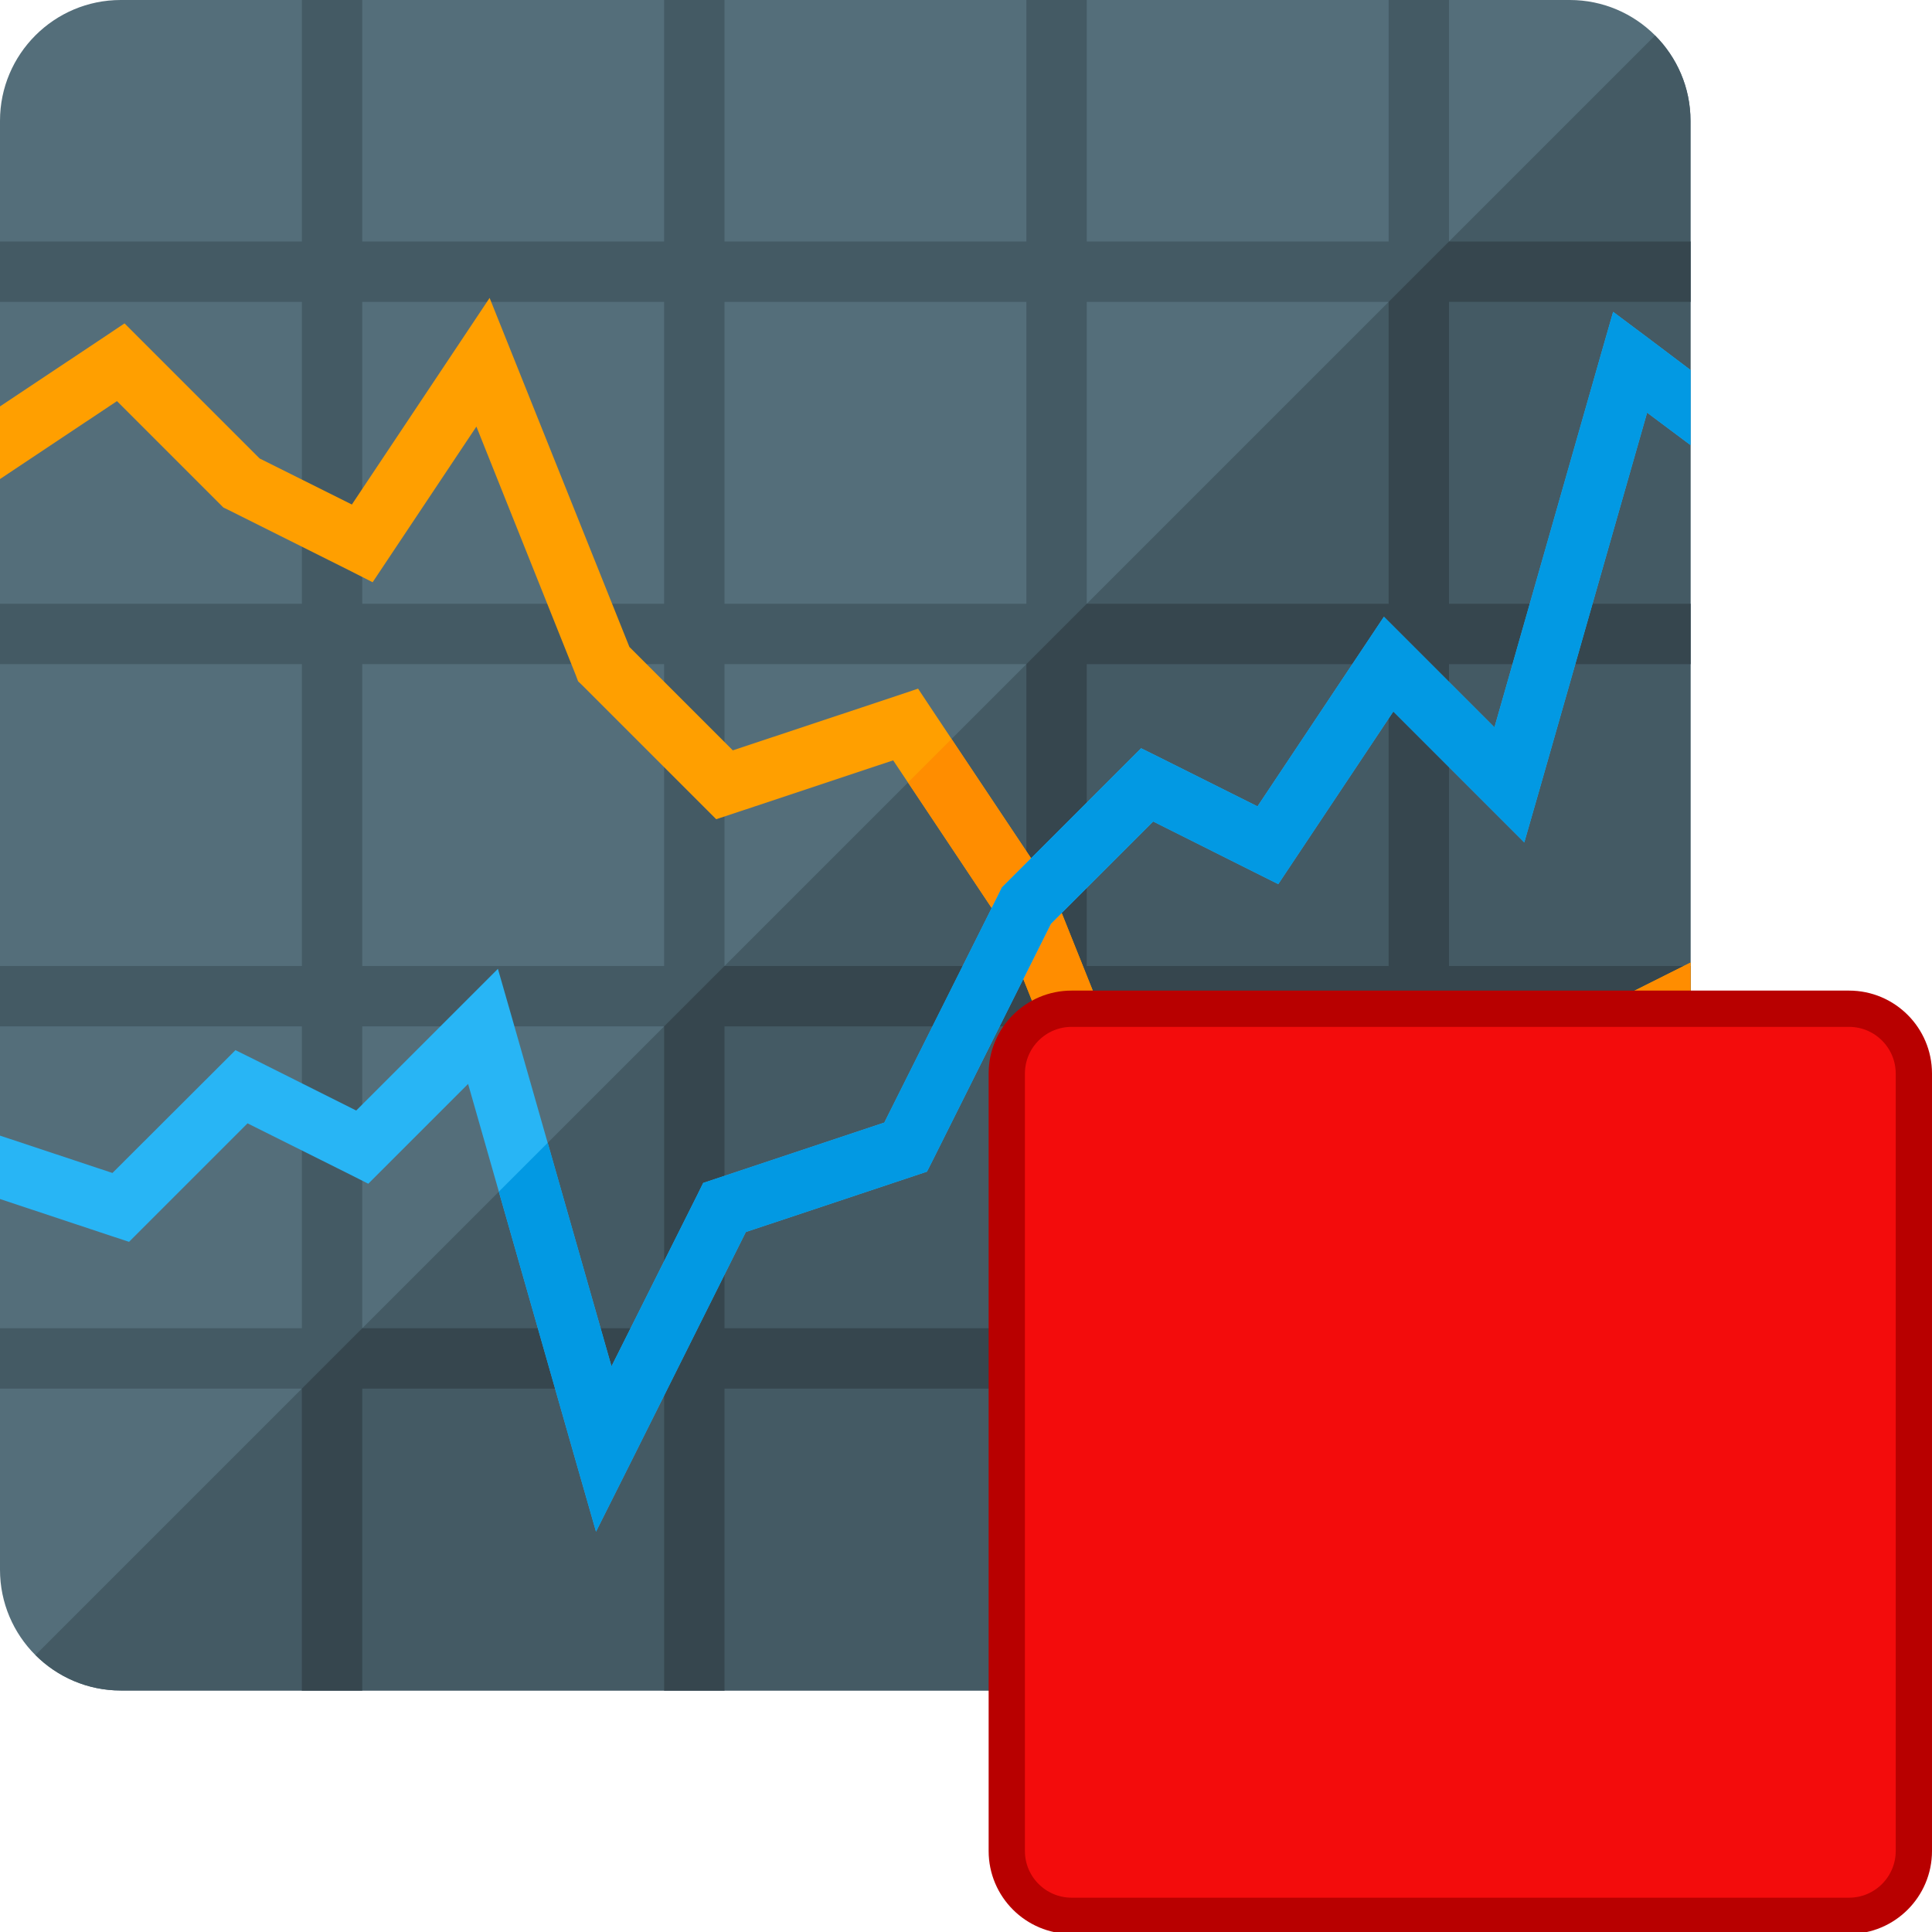 <?xml version="1.0" encoding="UTF-8" standalone="no"?>
<svg
   xmlns:dc="http://purl.org/dc/elements/1.1/"
   xmlns:cc="http://creativecommons.org/ns#"
   xmlns:rdf="http://www.w3.org/1999/02/22-rdf-syntax-ns#"
   xmlns:svg="http://www.w3.org/2000/svg"
   xmlns="http://www.w3.org/2000/svg"
   xmlns:sodipodi="http://sodipodi.sourceforge.net/DTD/sodipodi-0.dtd"
   xmlns:inkscape="http://www.inkscape.org/namespaces/inkscape"
   x="0"
   y="0"
   width="512"
   height="512"
   version="1.1"
   viewBox="0 0 512 512"
   id="svg5320"
   inkscape:version="0.91 r13725"
   sodipodi:docname="line-chart_stop.svg">
  <defs
     id="defs5346" />
  <sodipodi:namedview
     pagecolor="#ffffff"
     bordercolor="#666666"
     borderopacity="1"
     objecttolerance="10"
     gridtolerance="10"
     guidetolerance="10"
     inkscape:pageopacity="0"
     inkscape:pageshadow="2"
     inkscape:window-width="1920"
     inkscape:window-height="1017"
     id="namedview5344"
     showgrid="false"
     inkscape:zoom="0.525169"
     inkscape:cx="258.36347"
     inkscape:cy="256"
     inkscape:window-x="1912"
     inkscape:window-y="-8"
     inkscape:window-maximized="1"
     inkscape:current-layer="svg5320" />
  <title
     id="title5322">chart line icon</title>
  <desc
     id="desc5324">chart line icon from the IconExperience.com G-Collection. Copyright by INCORS GmbH (www.incors.com).</desc>
  <g
     id="g5326"
     transform="translate(-32,-32)">
    <path
       d="m 64,32 384,0 c 17.65,0 32,14.35 32,32 l 0,384 c 0,17.65 -14.35,32 -32,32 L 64,480 C 46.35,480 32,465.65 32,448 L 32,64 C 32,46.35 46.35,32 64,32 Z"
       id="path5328"
       inkscape:connector-curvature="0"
       style="fill:#546e7a" />
    <path
       d="m 470.6,41.4 c 5.8,5.8 9.4,13.8 9.4,22.6 l 0,384 c 0,17.65 -14.35,32 -32,32 l -384,0 c -8.8,0 -16.8,-3.6 -22.6,-9.4 z"
       id="path5330"
       inkscape:connector-curvature="0"
       style="fill:#445a64" />
    <path
       d="m 112,480 0,-80 -80,0 0,-16 80,0 0,-80 -80,0 0,-16 80,0 0,-80 -80,0 0,-16 80,0 0,-80 -80,0 0,-16 80,0 0,-64 16,0 0,64 80,0 0,-64 16,0 0,64 80,0 0,-64 16,0 0,64 80,0 0,-64 16,0 0,64 64,0 0,16 -64,0 0,80 64,0 0,16 -64,0 0,80 64,0 0,16 -64,0 0,80 64,0 0,16 -64,0 0,80 -16,0 0,-80 -80,0 0,80 -16,0 0,-80 -80,0 0,80 -16,0 0,-80 -80,0 0,80 z m 16,-368 0,80 80,0 0,-80 z m 0,96 0,80 80,0 0,-80 z m 0,96 0,80 80,0 0,-80 z m 272,-192 -80,0 0,80 80,0 z m -96,0 -80,0 0,80 80,0 z m -80,272 80,0 0,-80 -80,0 z m 96,0 80,0 0,-80 -80,0 z m -96,-96 80,0 0,-80 -80,0 z m 96,0 80,0 0,-80 -80,0 z"
       id="path5332"
       inkscape:connector-curvature="0"
       style="fill:#445a64" />
    <path
       d="m 112,480 0,-80 16,-16 80,0 0,-80 16,-16 80,0 0,-80 16,-16 80,0 0,-80 16,-16 64,0 0,16 -64,0 0,80 64,0 0,16 -64,0 0,80 64,0 0,16 -64,0 0,80 64,0 0,16 -64,0 0,80 -16,0 0,-80 -80,0 0,80 -16,0 0,-80 -80,0 0,80 -16,0 0,-80 -80,0 0,80 z m 112,-96 80,0 0,-80 -80,0 z m 96,0 80,0 0,-80 -80,0 z m 0,-96 80,0 0,-80 -80,0 z"
       id="path5334"
       inkscape:connector-curvature="0"
       style="fill:#36464e" />
    <polygon
       points="69.65,122.35 100.8,153.5 125.25,165.7 153.35,123.55 161.75,110.95 167.4,125.05 198.8,203.45 226.2,230.85 269.5,216.45 275.3,214.5 278.65,219.55 310.65,267.55 311.05,268.15 311.4,269.05 340.2,341 364.45,328.85 370.75,325.7 374.65,331.55 402.75,373.7 426.05,362.05 456.9,300.45 458.05,298.05 460.45,296.9 480,287.1 480,304.9 469.95,309.95 439.15,371.55 437.95,373.95 435.55,375.1 403.55,391.1 397.25,394.3 393.35,388.45 365.25,346.3 339.55,359.15 331.8,363 328.6,354.95 296.95,275.85 268.7,233.5 226.5,247.55 221.8,249.1 218.35,245.65 186.35,213.65 185.2,212.55 184.6,210.95 158.25,145.05 134.65,180.45 130.75,186.3 124.45,183.1 92.45,167.1 91.2,166.5 90.35,165.65 63,138.3 32,158.95 32,139.7 59.55,121.35 65,117.7 "
       id="polygon5336"
       style="fill:#ff9f00" />
    <polygon
       points="311.4,269.05 340.2,341 364.45,328.85 370.75,325.7 374.65,331.55 402.75,373.7 426.05,362.05 456.9,300.45 458.05,298.05 460.45,296.9 480,287.1 480,304.9 469.95,309.95 439.15,371.55 437.95,373.95 435.55,375.1 403.55,391.1 397.25,394.3 393.35,388.45 365.25,346.3 339.55,359.15 331.8,363 328.6,354.95 296.95,275.85 272.65,239.35 284.15,227.85 310.65,267.55 311.05,268.15 "
       id="polygon5338"
       style="fill:#ff8d00" />
    <polygon
       points="94.4,310.3 99.55,312.85 126.4,326.3 154.35,298.35 163.95,288.75 167.7,301.8 194.05,394.1 216.9,348.45 218.35,345.5 221.5,344.45 266.35,329.5 296.9,268.45 297.5,267.2 298.35,266.35 330.35,234.35 334.4,230.3 339.55,232.85 365.25,245.7 393.35,203.55 398.75,195.45 405.65,202.35 428.05,224.75 456.3,125.8 459.5,114.65 468.8,121.6 480,130.05 480,149.95 468.5,141.35 439.7,242.2 435.95,255.25 426.35,245.65 401.25,220.55 374.65,260.45 370.75,266.3 364.45,263.15 337.6,249.7 310.5,276.8 279.15,339.55 277.65,342.5 274.5,343.55 229.65,358.5 199.15,419.55 189.95,437.9 184.3,418.2 156.05,319.25 133.65,341.65 129.6,345.7 124.45,343.1 97.6,329.7 69.65,357.65 66.2,361.1 61.5,359.55 32,349.75 32,332.95 61.8,342.85 90.35,314.35 "
       id="polygon5340"
       style="fill:#28b5f5" />
    <polygon
       points="218.35,345.5 221.5,344.45 266.35,329.5 296.9,268.45 297.5,267.2 298.35,266.35 330.35,234.35 334.4,230.3 339.55,232.85 365.25,245.7 393.35,203.55 398.75,195.45 405.65,202.35 428.05,224.75 456.3,125.8 459.5,114.65 468.8,121.6 480,130.05 480,149.95 468.5,141.35 439.7,242.2 435.95,255.25 426.35,245.65 401.25,220.55 374.65,260.45 370.75,266.3 364.45,263.15 337.6,249.7 310.5,276.8 279.15,339.55 277.65,342.5 274.5,343.55 229.65,358.5 199.15,419.55 189.95,437.9 184.3,418.2 164.2,347.8 177.15,334.85 194.05,394.1 216.9,348.45 "
       id="polygon5342"
       style="fill:#0299e3" />
  </g>
  <path
     id="path4324"
     d="m 283.978,267.326 206.044,0 c 9.47,0 17.17,7.7 17.17,17.17 l 0,206.044 c 0,9.471 -7.7,17.17 -17.17,17.17 l -206.044,0 c -9.47,0 -17.17,-7.7 -17.17,-17.17 l 0,-206.044 c 0,-9.471 7.7,-17.17 17.17,-17.17 z"
     inkscape:connector-curvature="0"
     style="fill:#f30c0c;fill-opacity:1;stroke:#b80000;stroke-width:9.615;stroke-miterlimit:4;stroke-dasharray:none;stroke-opacity:1" />
</svg>
